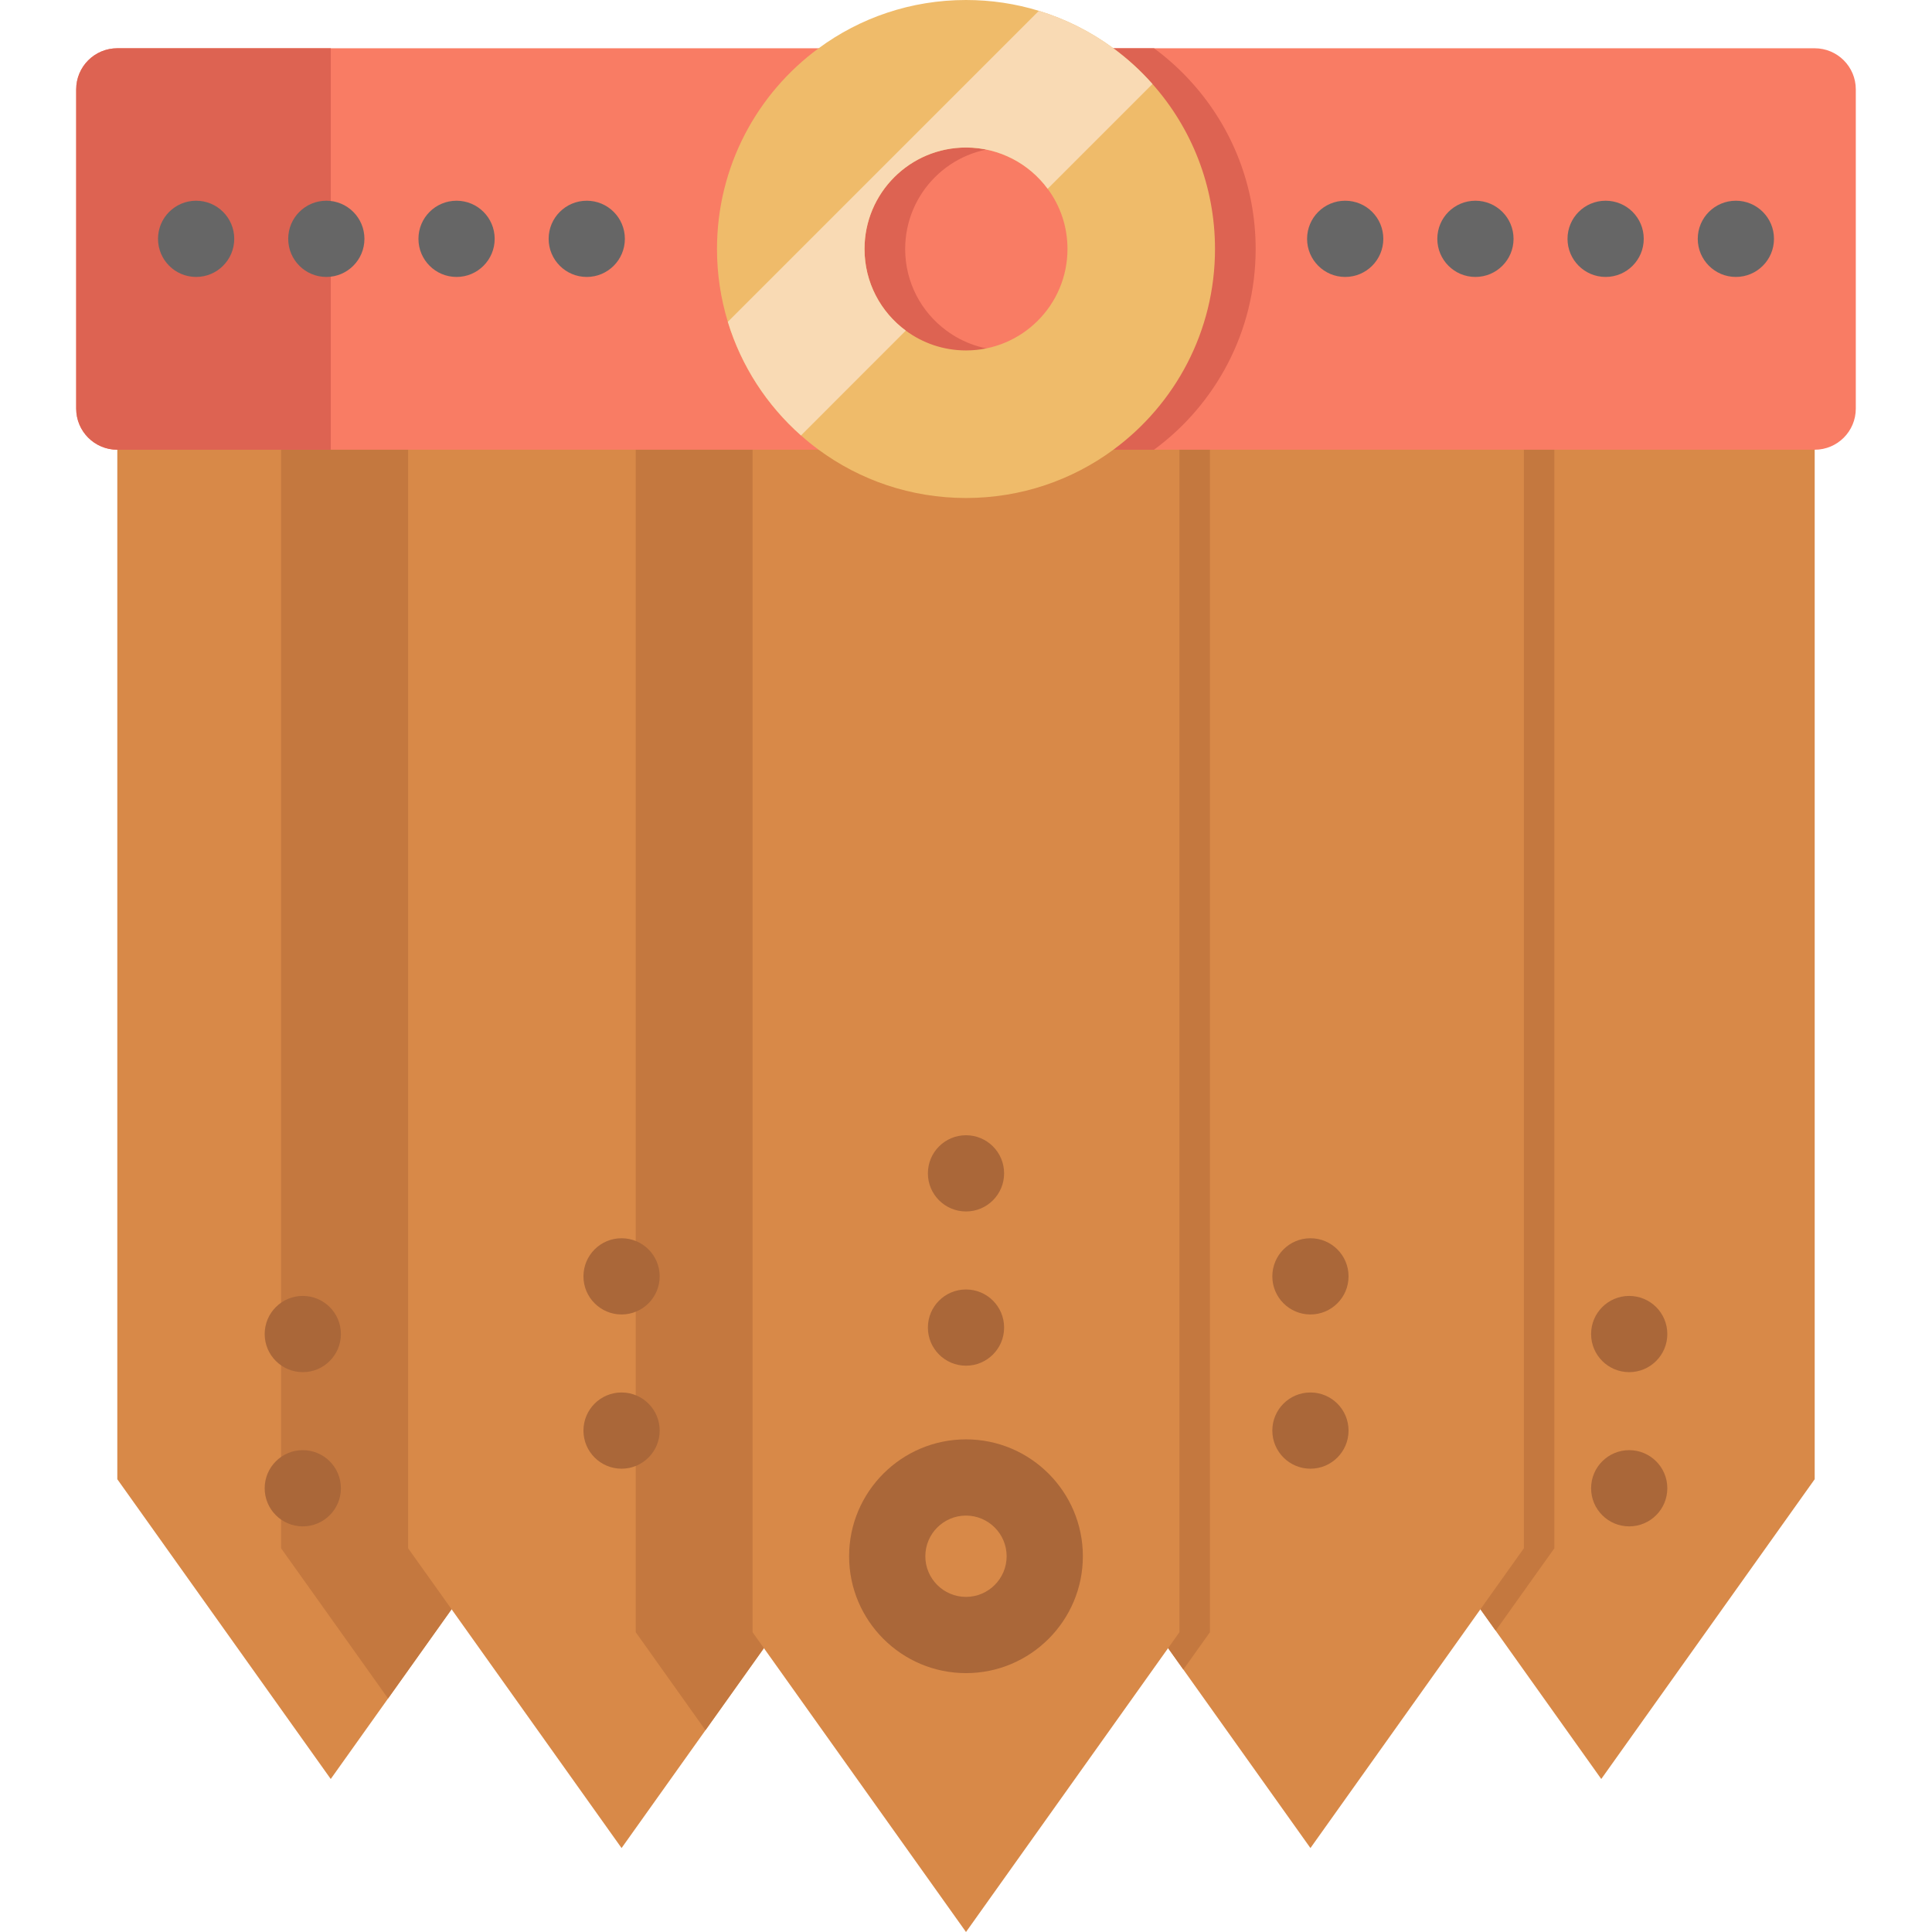 <?xml version="1.0" encoding="iso-8859-1"?>
<!-- Generator: Adobe Illustrator 19.0.0, SVG Export Plug-In . SVG Version: 6.00 Build 0)  -->
<svg version="1.1" id="Layer_1" xmlns="http://www.w3.org/2000/svg" xmlns:xlink="http://www.w3.org/1999/xlink" x="0px" y="0px"
	 viewBox="0 0 512 512" style="enable-background:new 0 0 512 512;" xml:space="preserve">
<polygon style="fill:#D88948;" points="119.674,426.471 102.84,450.119 87.65,471.451 31.088,392.009 31.088,116.489 
	108.16,116.489 108.16,410.311 "/>
<polygon style="fill:#C4783F;" points="119.674,426.471 102.84,450.119 86.007,426.471 74.492,410.311 74.492,95.202 108.16,95.202 
	138.389,290.024 "/>
<polygon style="fill:#D88948;" points="202.442,436.774 186.955,458.523 164.721,489.753 119.674,426.471 108.16,410.311 
	108.16,116.489 199.439,116.489 199.439,432.558 "/>
<path style="fill:#C4783F;" d="M202.442,436.774l-15.487,21.749l-15.474-21.749l-3.003-4.215V116.489l17.507-33.896
	c4.148,3.057,8.646,12.694,13.453,14.701l23.342,172.082L202.442,436.774z"/>
<polygon style="fill:#D88948;" points="480.912,116.489 480.912,392.009 424.35,471.451 396.366,432.141 392.326,426.471 
	403.84,410.311 403.84,116.489 "/>
<polygon style="fill:#C4783F;" points="411.92,116.489 411.92,410.311 400.406,426.471 396.366,432.141 392.326,426.471 
	364.944,371.414 403.84,116.489 "/>
<polygon style="fill:#D88948;" points="403.84,116.489 403.84,410.311 392.326,426.471 347.279,489.753 313.598,442.443 
	309.558,436.774 312.561,432.558 312.561,116.489 "/>
<polygon style="fill:#C4783F;" points="320.641,116.489 320.641,432.558 317.638,436.774 313.598,442.443 309.558,436.774 
	274.854,387.885 312.561,116.489 "/>
<path style="fill:#D88948;" d="M312.561,116.489v316.069l-3.003,4.215L256,512l-53.558-75.226l-3.003-4.215V116.489h17.507
	c10.935,8.053,24.429,12.794,39.054,12.794c14.612,0,28.119-4.74,39.054-12.794H312.561z"/>
<path style="fill:#F97C64;" d="M491.806,23.688v84.599c0,6.02-4.875,10.895-10.895,10.895H31.088
	c-6.02,0-10.895-4.875-10.895-10.895V23.688c0-6.02,4.875-10.895,10.895-10.895h449.823
	C486.931,12.794,491.806,17.669,491.806,23.688z"/>
<path style="fill:#DD6352;" d="M316.184,22.261c-3.097-3.515-6.572-6.68-10.356-9.467h-78.108
	c-16.335,11.999-26.934,31.351-26.934,53.194c0,6.707,1.01,13.184,2.868,19.298c3.596,11.784,10.396,22.153,19.392,30.112
	c1.495,1.333,3.057,2.599,4.673,3.784h78.108c16.335-12.013,26.934-31.365,26.934-53.194
	C332.762,49.208,326.499,33.883,316.184,22.261z M266.774,92.868c-5.979,0-11.501-1.953-15.958-5.252
	c-6.639-4.889-10.935-12.753-10.935-21.628c0-14.854,12.039-26.894,26.894-26.894c8.875,0,16.753,4.296,21.641,10.935
	c3.313,4.458,5.252,9.979,5.252,15.958C293.667,80.829,281.628,92.868,266.774,92.868z"/>
<path style="fill:#EFBB6A;" d="M305.41,22.261c-3.097-3.515-6.572-6.68-10.356-9.467c-5.899-4.35-12.565-7.73-19.743-9.925
	C269.198,0.997,262.72,0,256,0c-14.625,0-28.119,4.74-39.054,12.794c-16.335,11.999-26.934,31.351-26.934,53.194
	c0,6.707,1.01,13.184,2.868,19.298c3.596,11.784,10.396,22.153,19.392,30.112c1.495,1.333,3.057,2.599,4.673,3.784
	c10.935,8.053,24.429,12.794,39.054,12.794c14.612,0,28.119-4.74,39.054-12.794c16.335-12.013,26.934-31.365,26.934-53.194
	C321.988,49.208,315.726,33.883,305.41,22.261z M256,92.868c-5.979,0-11.501-1.953-15.958-5.252
	c-6.639-4.889-10.935-12.753-10.935-21.628c0-14.854,12.039-26.894,26.894-26.894c8.875,0,16.753,4.296,21.641,10.935
	c3.313,4.458,5.252,9.979,5.252,15.958C282.893,80.829,270.854,92.868,256,92.868z"/>
<path style="fill:#F9DAB4;" d="M305.41,22.261L277.641,50.03c-4.888-6.639-12.767-10.935-21.641-10.935
	c-14.854,0-26.894,12.039-26.894,26.893c0,8.875,4.296,16.739,10.935,21.628l-27.769,27.782
	c-8.996-7.959-15.797-18.329-19.392-30.112l82.431-82.418c7.178,2.195,13.844,5.575,19.743,9.925
	C298.838,15.581,302.313,18.746,305.41,22.261z"/>
<path style="fill:#DD6352;" d="M87.663,12.794H31.088c-6.017,0-10.895,4.878-10.895,10.895v84.599
	c0,6.017,4.878,10.895,10.895,10.895h56.575V12.794z"/>
<path style="fill:#AA6739;" d="M255.996,381.446c-17.079,0-30.974,13.895-30.974,30.974s13.895,30.974,30.974,30.974
	s30.974-13.895,30.974-30.974S273.075,381.446,255.996,381.446z M255.996,423.194c-5.94,0-10.774-4.833-10.774-10.774
	s4.833-10.774,10.774-10.774c5.94,0,10.774,4.833,10.774,10.774S261.936,423.194,255.996,423.194z"/>
<g>
	<path style="fill:#666666;" d="M346.39,63.295c0,5.575,4.525,10.1,10.1,10.1c5.589,0,10.1-4.525,10.1-10.1
		c0-5.589-4.511-10.1-10.1-10.1C350.915,53.194,346.39,57.706,346.39,63.295z"/>
	<path style="fill:#666666;" d="M380.906,63.295c0,5.575,4.511,10.1,10.1,10.1c5.575,0,10.1-4.525,10.1-10.1
		c0-5.589-4.525-10.1-10.1-10.1C385.417,53.194,380.906,57.706,380.906,63.295z"/>
	<path style="fill:#666666;" d="M425.508,53.194c-5.575,0-10.1,4.511-10.1,10.1c0,5.575,4.525,10.1,10.1,10.1
		c5.589,0,10.1-4.525,10.1-10.1C435.609,57.706,431.097,53.194,425.508,53.194z"/>
	<path style="fill:#666666;" d="M120.994,73.395c5.575,0,10.1-4.525,10.1-10.1c0-5.589-4.525-10.1-10.1-10.1
		c-5.589,0-10.1,4.511-10.1,10.1C110.894,68.87,115.405,73.395,120.994,73.395z"/>
	<path style="fill:#666666;" d="M86.478,53.194c-5.575,0-10.1,4.511-10.1,10.1c0,5.575,4.525,10.1,10.1,10.1
		c5.575,0,10.1-4.525,10.1-10.1C96.578,57.706,92.053,53.194,86.478,53.194z"/>
	<path style="fill:#666666;" d="M51.976,53.194c-5.575,0-10.1,4.511-10.1,10.1c0,5.575,4.525,10.1,10.1,10.1s10.1-4.525,10.1-10.1
		C62.076,57.706,57.551,53.194,51.976,53.194z"/>
	<path style="fill:#666666;" d="M155.496,73.395c5.575,0,10.1-4.525,10.1-10.1c0-5.589-4.525-10.1-10.1-10.1s-10.1,4.511-10.1,10.1
		C145.396,68.87,149.921,73.395,155.496,73.395z"/>
	<path style="fill:#666666;" d="M460.024,53.194c-5.575,0-10.1,4.511-10.1,10.1c0,5.575,4.525,10.1,10.1,10.1
		c5.575,0,10.1-4.525,10.1-10.1C470.125,57.706,465.6,53.194,460.024,53.194z"/>
</g>
<g>
	<path style="fill:#AA6739;" d="M431.757,343.434c-5.575,0-10.1,4.511-10.1,10.1c0,5.575,4.525,10.1,10.1,10.1
		c5.575,0,10.1-4.525,10.1-10.1C441.857,347.944,437.332,343.434,431.757,343.434z"/>
	<path style="fill:#AA6739;" d="M431.757,384.306c-5.575,0-10.1,4.511-10.1,10.1c0,5.575,4.525,10.1,10.1,10.1
		c5.575,0,10.1-4.525,10.1-10.1C441.857,388.816,437.332,384.306,431.757,384.306z"/>
	<path style="fill:#AA6739;" d="M80.243,343.434c-5.575,0-10.1,4.511-10.1,10.1c0,5.575,4.525,10.1,10.1,10.1s10.1-4.525,10.1-10.1
		C90.343,347.944,85.818,343.434,80.243,343.434z"/>
	<path style="fill:#AA6739;" d="M80.243,384.306c-5.575,0-10.1,4.511-10.1,10.1c0,5.575,4.525,10.1,10.1,10.1s10.1-4.525,10.1-10.1
		C90.343,388.816,85.818,384.306,80.243,384.306z"/>
	<path style="fill:#AA6739;" d="M164.721,328.149c-5.575,0-10.1,4.511-10.1,10.1c0,5.575,4.525,10.1,10.1,10.1s10.1-4.525,10.1-10.1
		C174.821,332.659,170.296,328.149,164.721,328.149z"/>
	<path style="fill:#AA6739;" d="M164.721,369.021c-5.575,0-10.1,4.511-10.1,10.1c0,5.575,4.525,10.1,10.1,10.1s10.1-4.525,10.1-10.1
		C174.821,373.531,170.296,369.021,164.721,369.021z"/>
	<path style="fill:#AA6739;" d="M256,300.852c-5.575,0-10.1,4.511-10.1,10.1c0,5.575,4.525,10.1,10.1,10.1s10.1-4.525,10.1-10.1
		C266.1,305.362,261.575,300.852,256,300.852z"/>
	<path style="fill:#AA6739;" d="M256,341.724c-5.575,0-10.1,4.511-10.1,10.1c0,5.575,4.525,10.1,10.1,10.1s10.1-4.525,10.1-10.1
		C266.1,346.234,261.575,341.724,256,341.724z"/>
	<path style="fill:#AA6739;" d="M347.279,328.149c-5.575,0-10.1,4.511-10.1,10.1c0,5.575,4.525,10.1,10.1,10.1
		c5.575,0,10.1-4.525,10.1-10.1C357.379,332.659,352.854,328.149,347.279,328.149z"/>
	<path style="fill:#AA6739;" d="M347.279,369.021c-5.575,0-10.1,4.511-10.1,10.1c0,5.575,4.525,10.1,10.1,10.1
		c5.575,0,10.1-4.525,10.1-10.1C357.379,373.531,352.854,369.021,347.279,369.021z"/>
</g>
<g>
</g>
<g>
</g>
<g>
</g>
<g>
</g>
<g>
</g>
<g>
</g>
<g>
</g>
<g>
</g>
<g>
</g>
<g>
</g>
<g>
</g>
<g>
</g>
<g>
</g>
<g>
</g>
<g>
</g>
</svg>

